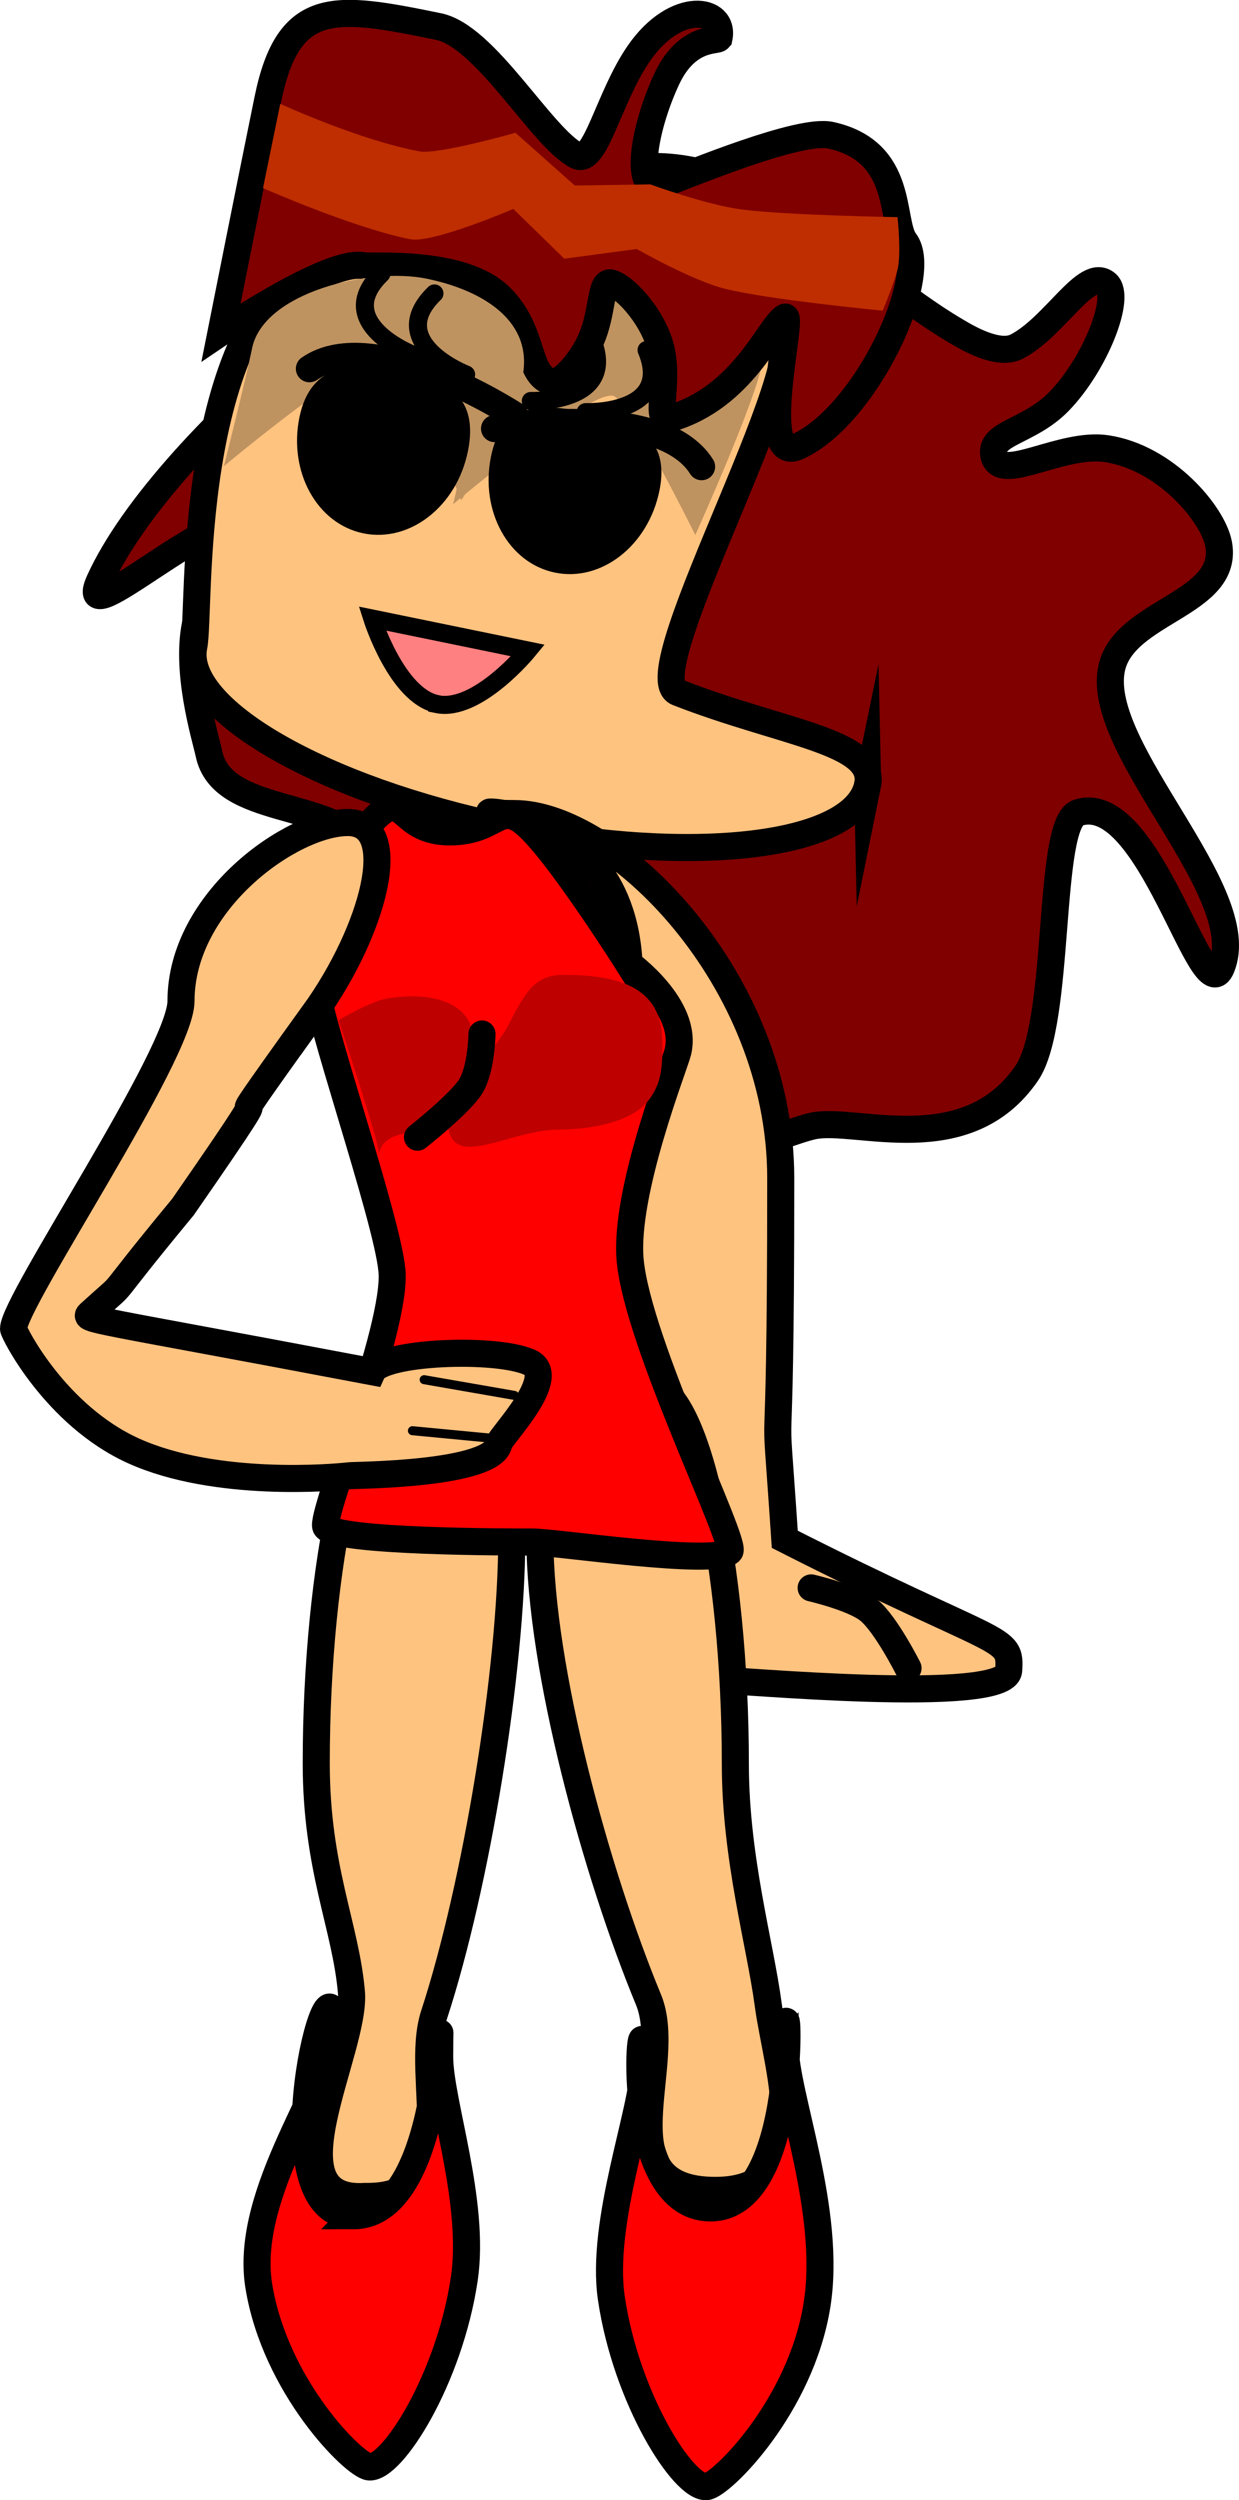 <svg version="1.1" xmlns="http://www.w3.org/2000/svg" xmlns:xlink="http://www.w3.org/1999/xlink" width="13.732" height="27.691" viewBox="0,0,13.732,27.691"><g transform="translate(-233.968,-174.774)"><g data-paper-data="{&quot;isPaintingLayer&quot;:true}" fill-rule="nonzero" stroke-linejoin="miter" stroke-miterlimit="10" stroke-dasharray="" stroke-dashoffset="0" style="mix-blend-mode: normal"><g><path d="M247.471,180.785c0.144,0.687 -1.059,0.748 -1.185,1.403c-0.173,0.896 1.562,2.465 1.219,3.301c-0.214,0.522 -0.794,-1.968 -1.587,-1.714c-0.351,0.112 -0.183,2.321 -0.571,2.886c-0.669,0.975 -1.892,0.484 -2.365,0.583c-0.375,0.078 -1.679,0.716 -2.501,0.195c-0.761,-0.482 -1.039,-2.125 -1.459,-2.092c-0.81,0.063 -0.139,2.332 -0.558,1.973c-0.602,-0.515 0.08,-2.417 -0.423,-3.142c-0.385,-0.555 -1.612,-0.36 -1.757,-1.056c-0.037,-0.175 -0.278,-0.943 -0.137,-1.49c0.151,-0.585 0.684,-0.948 0.606,-1.03c-0.313,-0.332 -1.984,1.271 -1.682,0.606c0.722,-1.589 3.794,-4.146 5.702,-4.544c1.507,-0.315 2.59,1.069 3.787,1.775c0.13,0.077 0.469,0.279 0.674,0.175c0.423,-0.215 0.77,-0.885 0.996,-0.699c0.173,0.142 -0.123,0.891 -0.523,1.303c-0.335,0.346 -0.78,0.347 -0.723,0.604c0.069,0.31 0.747,-0.156 1.252,-0.078c0.654,0.101 1.168,0.721 1.235,1.043z" fill="#800000" stroke="#000000" stroke-width="0.3" stroke-linecap="butt"/><path d="M243.584,183.465c-0.141,0.687 -1.927,0.902 -3.989,0.48c-2.062,-0.423 -3.62,-1.322 -3.479,-2.01c0.081,-0.396 -0.113,-3.485 1.385,-4.381c1.103,-0.661 4.195,0.582 5.07,0.762c0.618,0.127 -1.587,3.933 -1.092,4.127c1.157,0.453 2.203,0.541 2.105,1.023z" fill="#ffc380" stroke="#000000" stroke-width="0.3" stroke-linecap="butt"/><path d="M242.412,178.816c-0.093,0.455 -0.738,1.884 -0.738,1.884c0,0 -0.745,-1.508 -0.912,-1.542c-0.28,-0.057 -1.773,1.201 -1.773,1.201c0,0 0.28,-1.149 0.351,-1.493c0.127,-0.618 1.301,-0.9 1.932,-0.771c0.631,0.129 1.267,0.101 1.141,0.72z" fill="#bf9360" stroke="none" stroke-width="0" stroke-linecap="butt"/><path d="M241.936,175.196c-0.008,0.04 -0.351,-0.034 -0.578,0.452c-0.269,0.577 -0.369,1.288 -0.058,1.172c0.336,-0.126 1.528,-0.624 1.874,-0.548c0.825,0.181 0.658,0.958 0.823,1.175c0.29,0.381 -0.437,1.937 -1.191,2.274c-0.466,0.208 -0.03,-1.496 -0.14,-1.434c-0.167,0.094 -0.462,0.885 -1.264,1.12c-0.192,0.056 -0.022,-0.335 -0.1,-0.733c-0.07,-0.353 -0.387,-0.712 -0.555,-0.764c-0.125,-0.039 -0.092,0.267 -0.207,0.573c-0.103,0.274 -0.353,0.551 -0.456,0.523c-0.291,-0.08 -0.178,-0.555 -0.572,-0.944c-0.422,-0.416 -1.431,-0.326 -1.519,-0.345c-0.374,-0.077 -1.575,0.737 -1.575,0.737c0,0 0.364,-1.827 0.519,-2.582c0.23,-1.121 0.744,-1.039 1.89,-0.804c0.524,0.107 1.138,1.22 1.531,1.429c0.21,0.112 0.353,-0.643 0.69,-1.131c0.41,-0.595 0.957,-0.505 0.889,-0.171z" fill="#800000" stroke="#000000" stroke-width="0.3" stroke-linecap="butt"/><path d="M236.883,176.857l0.191,-0.933c0,0 0.877,0.404 1.546,0.527c0.201,0.037 1.061,-0.206 1.061,-0.206l0.658,0.584l0.836,-0.013c0,0 0.618,0.226 1.006,0.277c0.498,0.066 1.734,0.086 1.734,0.086c0,0 0.045,0.406 0,0.582c-0.041,0.161 -0.164,0.454 -0.164,0.454c0,0 -1.27,-0.122 -1.75,-0.243c-0.366,-0.092 -0.976,-0.44 -0.976,-0.44l-0.803,0.107l-0.565,-0.551c0,0 -0.893,0.384 -1.141,0.336c-0.632,-0.125 -1.634,-0.567 -1.634,-0.567z" fill="#bf2e00" stroke="none" stroke-width="0" stroke-linecap="butt"/><path d="M239.759,178.953c-0.093,0.455 -0.679,1.362 -0.679,1.362c0,0 -0.633,-1.582 -0.8,-1.616c-0.28,-0.057 -1.83,1.238 -1.83,1.238c0,0 0.242,-0.962 0.312,-1.306c0.127,-0.618 1.301,-0.9 1.932,-0.771c0.631,0.129 1.191,0.475 1.064,1.093z" fill="#bf9360" stroke="none" stroke-width="0" stroke-linecap="butt"/><path d="M239.153,179.776c-0.124,0.605 -0.642,1.011 -1.158,0.905c-0.515,-0.106 -0.832,-0.682 -0.708,-1.287c0.124,-0.605 0.613,-0.628 1.128,-0.522c0.515,0.106 0.862,0.299 0.738,0.905z" fill="#000000" stroke="none" stroke-width="0" stroke-linecap="butt"/><path d="M241.276,180.211c-0.124,0.605 -0.642,1.011 -1.158,0.905c-0.515,-0.106 -0.832,-0.682 -0.708,-1.287c0.124,-0.605 0.556,-0.591 1.072,-0.485c0.515,0.106 0.918,0.262 0.794,0.868z" fill="#000000" stroke="none" stroke-width="0" stroke-linecap="butt"/><path d="M239.449,179.521c0,0 1.83,-0.318 2.295,0.422" fill="none" stroke="#000000" stroke-width="0.3" stroke-linecap="round"/><path d="M241.134,178.651c0.303,0.723 -0.676,0.688 -0.676,0.688" fill="none" stroke="#000000" stroke-width="0.2" stroke-linecap="round"/><path d="M240.527,178.527c0.303,0.723 -0.676,0.688 -0.676,0.688" fill="none" stroke="#000000" stroke-width="0.2" stroke-linecap="round"/><path d="M237.397,178.858c0.719,-0.497 2.276,0.515 2.276,0.515" data-paper-data="{&quot;index&quot;:null}" fill="none" stroke="#000000" stroke-width="0.3" stroke-linecap="round"/><path d="M238.546,178.704c0,0 -0.913,-0.353 -0.351,-0.898" data-paper-data="{&quot;index&quot;:null}" fill="none" stroke="#000000" stroke-width="0.2" stroke-linecap="round"/><path d="M239.134,178.922c0,0 -0.913,-0.353 -0.351,-0.898" data-paper-data="{&quot;index&quot;:null}" fill="none" stroke="#000000" stroke-width="0.2" stroke-linecap="round"/><path d="M238.812,182.572c-0.447,-0.092 -0.718,-0.947 -0.718,-0.947l1.726,0.354c0,0 -0.561,0.685 -1.008,0.594z" fill="#ff8080" stroke="#000000" stroke-width="0.2" stroke-linecap="butt"/></g><g stroke="#000000" stroke-width="0.3" stroke-linecap="butt"><path d="M238.446,190.108c0.659,0.069 0.424,-0.17 0.701,0.147c0.178,0.204 0.493,0.689 0.493,1.548c0,1.46 -0.393,3.855 -0.861,5.286c-0.235,0.719 0.38,2.032 -0.766,2.012c-1.073,0.068 -0.095,-1.621 -0.15,-2.261c-0.063,-0.733 -0.39,-1.366 -0.39,-2.537c0,-2.194 0.439,-4.25 0.972,-4.194z" data-paper-data="{&quot;index&quot;:null}" fill="#ffc380"/><path d="M237.884,199.315c1.057,0 0.957,-2.901 0.957,-1.761c0,0.494 0.399,1.607 0.273,2.458c-0.165,1.113 -0.802,2.11 -1.055,2.085c-0.163,-0.016 -1.042,-0.886 -1.223,-2.006c-0.169,-1.049 0.832,-2.29 0.832,-2.842c0,-1.141 -0.839,2.065 0.217,2.065z" data-paper-data="{&quot;index&quot;:null}" fill="#ff0000"/></g><g stroke="#000000" stroke-width="0.3"><path d="M242.621,187.824c0,4.003 -0.098,1.874 0.045,3.999c2.407,1.221 2.511,1.054 2.481,1.454c-0.03,0.388 -3.034,0.1 -3.328,0.1c-0.289,0 -1.728,0.114 -1.007,-1.559c0.123,-0.888 -0.082,-0.133 0.129,-6.136c0.078,-2.229 -2.353,-1.897 -1.269,-1.897c1.083,0 2.949,1.808 2.949,4.038z" fill="#ffc380" stroke-linecap="butt"/><path d="M242.958,192.361c0,0 0.473,0.109 0.642,0.249c0.188,0.155 0.432,0.64 0.432,0.64" fill="none" stroke-linecap="round"/></g><g stroke="#000000" stroke-width="0.3" stroke-linecap="butt"><path d="M242.118,194.314c0,1.04 0.275,1.992 0.364,2.661c0.098,0.742 0.593,2.103 -0.645,2.058c-1.185,-0.043 -0.384,-1.393 -0.682,-2.112c-0.574,-1.386 -1.203,-3.662 -1.203,-5.107c0,-0.859 0.315,-1.344 0.493,-1.548c0.277,-0.317 0.042,-0.078 0.701,-0.147c0.534,-0.056 0.972,2.001 0.972,4.194z" fill="#ffc380"/><path d="M242.669,197.424c0,0.551 0.523,1.836 0.353,2.885c-0.181,1.121 -1.06,1.99 -1.223,2.006c-0.254,0.025 -0.89,-0.972 -1.055,-2.085c-0.126,-0.852 0.36,-2.094 0.36,-2.589c0,-1.141 -0.317,1.587 0.739,1.587c1.057,0 0.826,-2.945 0.826,-1.804z" fill="#ff0000"/></g><g><path d="M240.929,185.44c0,0 0.673,0.481 0.552,0.983c-0.036,0.15 -0.596,1.553 -0.529,2.307c0.083,0.921 1.194,3.146 1.104,3.227c-0.179,0.162 -1.922,-0.104 -2.183,-0.104c-0.241,0 -2.18,0.002 -2.293,-0.166c-0.073,-0.109 0.79,-2.207 0.732,-2.839c-0.055,-0.599 -0.859,-2.886 -0.859,-3.265c0,-0.536 0.303,-1.356 0.643,-1.718c0.369,-0.393 0.275,0.123 0.857,0.123c0.559,0 0.541,-0.393 0.907,-0.026c0.366,0.366 1.069,1.479 1.069,1.479z" fill="#ff0000" stroke="#000000" stroke-width="0.3" stroke-linecap="butt"/><path d="M239.214,186.298c0,0.305 -0.15,0.532 -0.254,0.72c-0.089,0.16 -0.104,0.304 -0.389,0.304c-0.618,0 -0.295,0.561 -0.451,0.018c-0.169,-0.587 -0.4,-1.266 -0.4,-1.266c0,0 0.351,-0.21 0.539,-0.241c0.508,-0.085 0.955,0.053 0.955,0.465z" fill="#bf0000" stroke="none" stroke-width="0" stroke-linecap="butt"/><path d="M241.31,186.309c0,0.275 -0.005,0.463 -0.159,0.658c-0.192,0.243 -0.662,0.318 -0.984,0.318c-0.579,0 -1.238,0.499 -1.238,-0.119c0,-0.269 0.517,-0.74 0.665,-1.024c0.192,-0.369 0.293,-0.571 0.62,-0.571c0.579,0 1.095,0.12 1.095,0.738z" fill="#bf0000" stroke="none" stroke-width="0" stroke-linecap="butt"/><path d="M239.31,186.226c0,0 -0.006,0.39 -0.126,0.582c-0.118,0.189 -0.589,0.561 -0.589,0.561" fill="none" stroke="#000000" stroke-width="0.3" stroke-linecap="round"/></g><g stroke="#000000"><path d="M237.452,185.991c-1.522,2.117 0.068,-0.043 -1.457,2.152c-0.983,1.189 -0.525,0.718 -1.03,1.178c-0.079,0.072 -0.04,0.045 3.13,0.646c0.102,-0.223 1.362,-0.272 1.739,-0.106c0.345,0.152 -0.322,0.823 -0.336,0.9c-0.06,0.35 -1.6,0.35 -1.658,0.358c-0.161,0.02 -1.482,0.136 -2.393,-0.276c-0.866,-0.392 -1.328,-1.311 -1.329,-1.351c-0.002,-0.301 1.856,-3.047 1.856,-3.63c0,-1.117 1.236,-1.978 1.848,-1.978c0.612,0 0.282,1.202 -0.37,2.109z" fill="#ffc380" stroke-width="0.3" stroke-linecap="butt"/><path d="M238.539,190.62l0.913,0.087" fill="none" stroke-width="0.1" stroke-linecap="round"/><path d="M238.669,190.055l1,0.174" fill="none" stroke-width="0.1" stroke-linecap="round"/></g></g></g></svg>